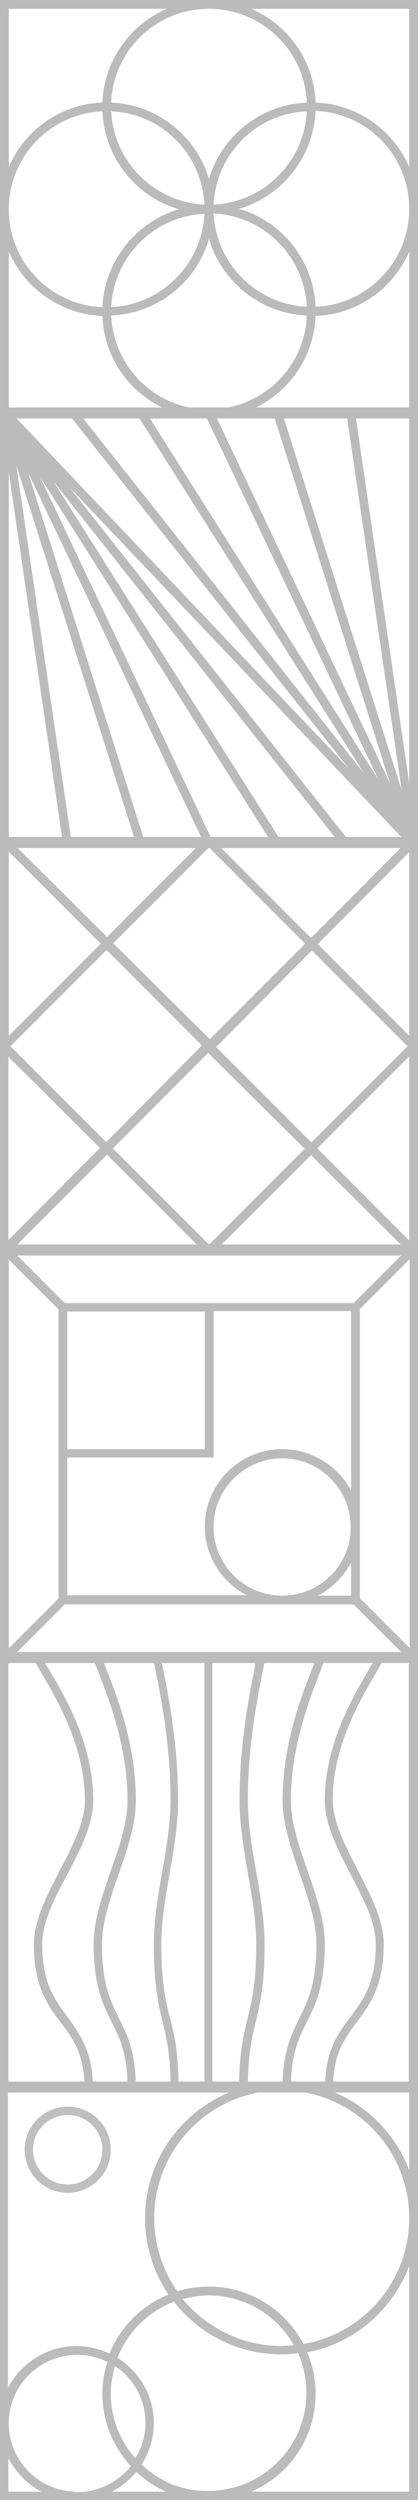 <svg width="38" height="227" viewBox="0 0 38 227" fill="none" xmlns="http://www.w3.org/2000/svg">
<path d="M38 76H0V114H38V76ZM19.076 94.354L10.298 85.652L19 76.95L27.74 85.69L19.076 94.354ZM18.354 94.924L9.652 103.702L0.95 95L9.69 86.26L18.354 94.924ZM18.924 95.608L27.702 104.31L19 113.012L10.26 104.272L18.924 95.608ZM19.646 95.076L28.348 86.298L37.05 95L28.31 103.74L19.646 95.076ZM28.88 85.728L37.202 77.368V94.05L28.88 85.728ZM36.632 76.798L28.272 85.158L19.912 76.798H36.632V76.798ZM9.728 85.082L1.368 76.76H18.05L9.728 85.082ZM0.798 77.33L9.158 85.69L0.798 94.05V77.33ZM9.082 104.234L0.76 112.594V95.95L9.082 104.234ZM1.368 113.202L9.728 104.842L18.088 113.202H1.368ZM28.272 104.88L36.632 113.202H19.95L28.272 104.88ZM37.202 112.632L28.842 104.272L37.202 95.912V112.632Z" fill="#BBBBBB"/>
<path d="M38 113H0V151H38V113ZM25.65 144.882C22.192 144.882 19.418 142.07 19.418 138.65C19.418 135.192 22.23 132.418 25.65 132.418C29.108 132.418 31.882 135.23 31.882 138.65C31.92 142.07 29.108 144.882 25.65 144.882ZM31.92 141.88V144.882H28.918C30.172 144.198 31.236 143.172 31.92 141.88ZM25.65 131.582C21.774 131.582 18.62 134.736 18.62 138.612C18.62 141.31 20.178 143.666 22.42 144.844H6.118V132.342H19.418V119.042H31.92V135.344C30.742 133.14 28.386 131.582 25.65 131.582ZM6.118 131.582V119.08H18.62V131.582H6.118ZM32.148 118.32H19.418H5.89L1.368 113.798H36.67L32.148 118.32ZM5.32 118.89V132.418V145.148L0.798 149.67V114.368L5.32 118.89ZM5.89 145.68H32.148L36.67 150.202H1.368L5.89 145.68ZM32.718 145.11V118.852L37.24 114.33V149.632L32.718 145.11Z" fill="#BBBBBB"/>
<path d="M0 37.44V76.6V77H38V37H0V37.44V37.44ZM2.546 42.88L18.354 76.16H13.072L2.546 42.88ZM12.236 76.16H6.46L1.482 42.24L12.236 76.16ZM3.61 43.24L24.472 76.16H19.228L3.61 43.24ZM4.864 43.72L30.552 76.16H25.422L4.864 43.72ZM6.308 44.24L36.632 76.16H31.578L6.308 44.24ZM35.454 71.12L19.646 37.84H24.928L35.454 71.12ZM25.764 37.84H31.54L36.518 71.76L25.764 37.84ZM34.39 70.76L13.528 37.84H18.734L34.39 70.76ZM33.136 70.28L7.448 37.84H12.578L33.136 70.28ZM31.692 69.76L1.368 37.84H6.422L31.692 69.76ZM0.798 42.88L5.662 76.16H0.798V42.88ZM37.202 71.12L32.338 37.84H37.202V71.12Z" fill="#BBBBBB"/>
<path d="M38 190V150H0V190H38ZM33.44 151.76C32.072 154.08 29.526 158.44 29.526 163.48C29.526 165.68 30.742 168 31.882 170.2C32.984 172.32 34.162 174.52 34.162 176.52C34.162 180.08 33.022 181.56 31.844 183.16C30.742 184.6 29.64 186.12 29.564 189.16H26.448C26.524 186.36 27.17 185 27.892 183.6C28.69 182 29.526 180.32 29.526 176.52C29.526 174.36 28.728 172.08 27.968 169.88C27.208 167.72 26.448 165.52 26.448 163.48C26.448 158.6 28.12 154.36 28.994 152.08C29.222 151.48 29.374 151.08 29.45 150.84H34.01C33.82 151.08 33.63 151.4 33.44 151.76ZM28.272 151.8C27.36 154.12 25.688 158.44 25.688 163.48C25.688 165.64 26.486 167.92 27.246 170.16C28.006 172.32 28.766 174.52 28.766 176.56C28.766 180.16 27.968 181.72 27.208 183.28C26.486 184.72 25.764 186.2 25.688 189.2H22.534C22.572 186.36 22.914 185 23.256 183.56C23.636 181.96 24.054 180.32 24.054 176.56C24.054 174.44 23.674 172.16 23.294 169.96C22.914 167.8 22.534 165.56 22.534 163.48C22.534 158.56 23.37 154.32 23.826 152.04C23.94 151.48 24.016 151.12 24.054 150.84H28.652C28.538 151.12 28.386 151.44 28.272 151.8ZM23.066 151.88C22.61 154.2 21.774 158.48 21.774 163.48C21.774 165.6 22.154 167.88 22.534 170.08C22.914 172.24 23.294 174.48 23.294 176.52C23.294 180.16 22.876 181.76 22.496 183.32C22.154 184.76 21.774 186.24 21.736 189.16H19.304V150.84H23.256C23.218 151.12 23.142 151.48 23.066 151.88ZM18.62 189.16H16.226C16.188 186.2 15.846 184.72 15.466 183.32C15.086 181.76 14.668 180.16 14.668 176.52C14.668 174.44 15.048 172.24 15.428 170.08C15.808 167.88 16.188 165.6 16.188 163.48C16.188 158.48 15.352 154.2 14.896 151.88C14.82 151.48 14.744 151.12 14.706 150.84H18.582V189.16H18.62ZM14.212 152.04C14.668 154.32 15.504 158.56 15.504 163.48C15.504 165.56 15.124 167.8 14.744 169.96C14.364 172.16 13.984 174.4 13.984 176.56C13.984 180.28 14.402 181.96 14.782 183.56C15.124 185 15.466 186.36 15.504 189.2H12.35C12.274 186.2 11.552 184.72 10.83 183.28C10.07 181.76 9.272 180.16 9.272 176.56C9.272 174.52 10.032 172.32 10.792 170.16C11.552 167.96 12.35 165.68 12.35 163.48C12.35 158.44 10.678 154.12 9.766 151.8C9.614 151.44 9.5 151.12 9.386 150.84H13.984C14.022 151.12 14.098 151.48 14.212 152.04ZM9.044 152.08C9.918 154.36 11.59 158.6 11.59 163.48C11.59 165.52 10.83 167.72 10.07 169.88C9.31 172.08 8.512 174.36 8.512 176.52C8.512 180.32 9.348 181.96 10.146 183.6C10.868 185 11.514 186.36 11.59 189.16H8.436C8.322 186.12 7.22 184.64 6.156 183.16C4.978 181.56 3.838 180.08 3.838 176.52C3.838 174.52 4.978 172.32 6.118 170.2C7.296 167.96 8.474 165.68 8.474 163.48C8.474 158.4 5.928 154.08 4.56 151.76C4.37 151.44 4.18 151.12 4.028 150.88H8.588C8.664 151.12 8.816 151.48 9.044 152.08ZM37.202 189.16H30.286C30.362 186.4 31.35 185.08 32.414 183.64C33.63 182 34.884 180.32 34.884 176.52C34.884 174.32 33.668 172.04 32.528 169.8C31.426 167.68 30.248 165.44 30.248 163.44C30.248 158.6 32.718 154.4 34.048 152.12C34.428 151.48 34.656 151.08 34.77 150.8H37.164V189.16H37.202ZM0.798 150.84H3.192C3.306 151.12 3.534 151.52 3.914 152.16C5.244 154.44 7.714 158.64 7.714 163.48C7.714 165.48 6.574 167.68 5.434 169.84C4.294 172.04 3.078 174.36 3.078 176.56C3.078 180.36 4.332 182.08 5.548 183.68C6.612 185.08 7.6 186.44 7.676 189.2H0.76V150.84H0.798Z" fill="#BBBBBB"/>
<path d="M0 0V38H38V0H0ZM19 16.264C17.86 12.388 14.326 9.5 10.108 9.31C10.298 4.56 14.212 0.798 19 0.798C23.788 0.798 27.702 4.598 27.892 9.31C23.674 9.5 20.14 12.35 19 16.264ZM27.892 10.108C27.664 14.668 24.016 18.354 19.418 18.582C19.646 13.984 23.294 10.298 27.892 10.108ZM27.892 27.854C23.332 27.626 19.646 23.978 19.418 19.38C24.016 19.608 27.664 23.294 27.892 27.854ZM18.582 18.582C14.022 18.354 10.336 14.706 10.108 10.108C14.706 10.298 18.354 13.984 18.582 18.582ZM0.798 0.798H15.162C11.818 2.242 9.462 5.51 9.31 9.31C5.472 9.462 2.242 11.818 0.798 15.162V0.798V0.798ZM9.31 10.108C9.5 14.326 12.35 17.86 16.264 19C12.388 20.14 9.5 23.674 9.31 27.892C4.56 27.702 0.798 23.788 0.798 19C0.798 14.212 4.598 10.298 9.31 10.108ZM18.582 19.418C18.354 23.978 14.706 27.664 10.108 27.892C10.336 23.294 14.022 19.608 18.582 19.418ZM0.798 37.202V22.838C2.242 26.182 5.51 28.538 9.31 28.69C9.462 32.528 11.818 35.758 15.162 37.202H0.798ZM10.108 28.652C14.326 28.462 17.86 25.612 19 21.698C20.14 25.574 23.674 28.462 27.892 28.652C27.702 33.402 23.788 37.164 19 37.164C14.212 37.202 10.336 33.402 10.108 28.652ZM37.202 37.202H22.838C26.182 35.758 28.538 32.49 28.69 28.69C32.528 28.538 35.758 26.182 37.202 22.838V37.202V37.202ZM28.69 27.854C28.5 23.636 25.65 20.102 21.736 18.962C25.612 17.822 28.5 14.288 28.69 10.07C33.44 10.26 37.202 14.174 37.202 18.962C37.202 23.75 33.402 27.664 28.69 27.854ZM37.202 15.162C35.758 11.818 32.49 9.462 28.69 9.31C28.538 5.472 26.182 2.242 22.838 0.798H37.202V15.162V15.162Z" fill="#BBBBBB"/>
<path d="M38 201.198V189H0V227H38V201.616C38 201.54 38 201.464 38 201.426C38 201.35 38 201.274 38 201.198ZM0.76 189.836H21.242C16.53 191.584 13.186 196.106 13.186 201.426C13.186 203.972 13.984 206.366 15.314 208.342C12.882 209.33 10.944 211.268 9.956 213.7C9.044 213.282 8.018 213.016 6.954 213.016C4.256 213.016 1.9 214.574 0.722 216.816V189.836H0.76ZM10.45 214.84C12.122 215.942 13.224 217.842 13.224 220.008C13.224 221.186 12.882 222.288 12.312 223.2C10.906 221.642 10.07 219.552 10.07 217.31C10.07 216.474 10.222 215.638 10.45 214.84ZM0.76 226.24V223.2C1.444 224.492 2.47 225.556 3.762 226.24H0.76ZM6.802 226.24C3.458 226.126 0.798 223.39 0.798 220.046C0.798 216.626 3.572 213.814 7.03 213.814C8.018 213.814 8.93 214.042 9.766 214.46C9.462 215.372 9.31 216.36 9.31 217.348C9.31 219.894 10.298 222.174 11.894 223.922C10.792 225.29 9.12 226.202 7.258 226.278H6.802V226.24ZM10.184 226.24C11.02 225.784 11.78 225.176 12.388 224.454C13.186 225.176 14.098 225.822 15.124 226.24H10.184ZM12.882 223.77C13.566 222.668 13.984 221.376 13.984 220.008C13.984 217.5 12.654 215.334 10.678 214.08C11.59 211.762 13.452 209.9 15.808 208.988C18.088 211.914 21.622 213.776 25.574 213.776C26.068 213.776 26.6 213.738 27.094 213.662C27.588 214.764 27.854 215.98 27.854 217.272C27.854 222.174 23.864 226.164 18.962 226.164C16.606 226.24 14.478 225.29 12.882 223.77ZM16.606 208.76C17.366 208.57 18.164 208.418 18.962 208.418C22.268 208.418 25.194 210.242 26.714 212.94C26.334 212.978 25.954 213.016 25.574 213.016C22.002 213.016 18.772 211.344 16.606 208.76ZM37.202 226.24H22.838C26.296 224.758 28.69 221.338 28.69 217.348C28.69 216.018 28.424 214.764 27.93 213.586C32.186 212.788 35.682 209.748 37.202 205.758V226.24V226.24ZM37.202 201.616C37.088 207.24 32.984 211.914 27.588 212.826C25.954 209.748 22.724 207.62 19 207.62C18.012 207.62 17.024 207.772 16.112 208.038C14.782 206.138 14.022 203.858 14.022 201.388C14.022 195.004 19.228 189.798 25.612 189.798C31.92 189.798 37.088 194.89 37.202 201.198V201.616V201.616ZM37.202 197.056C35.948 193.712 33.288 191.052 29.944 189.798H37.202V197.056Z" fill="#BBBBBB"/>
<path d="M6.156 199.108C8.322 199.108 10.07 197.36 10.07 195.194C10.07 193.028 8.322 191.28 6.156 191.28C3.99 191.28 2.242 193.028 2.242 195.194C2.242 197.36 3.99 199.108 6.156 199.108ZM6.156 192.04C7.904 192.04 9.31 193.446 9.31 195.194C9.31 196.942 7.904 198.348 6.156 198.348C4.408 198.348 3.002 196.942 3.002 195.194C3.002 193.446 4.408 192.04 6.156 192.04Z" fill="black" fill-opacity="0.25"/>
</svg>
